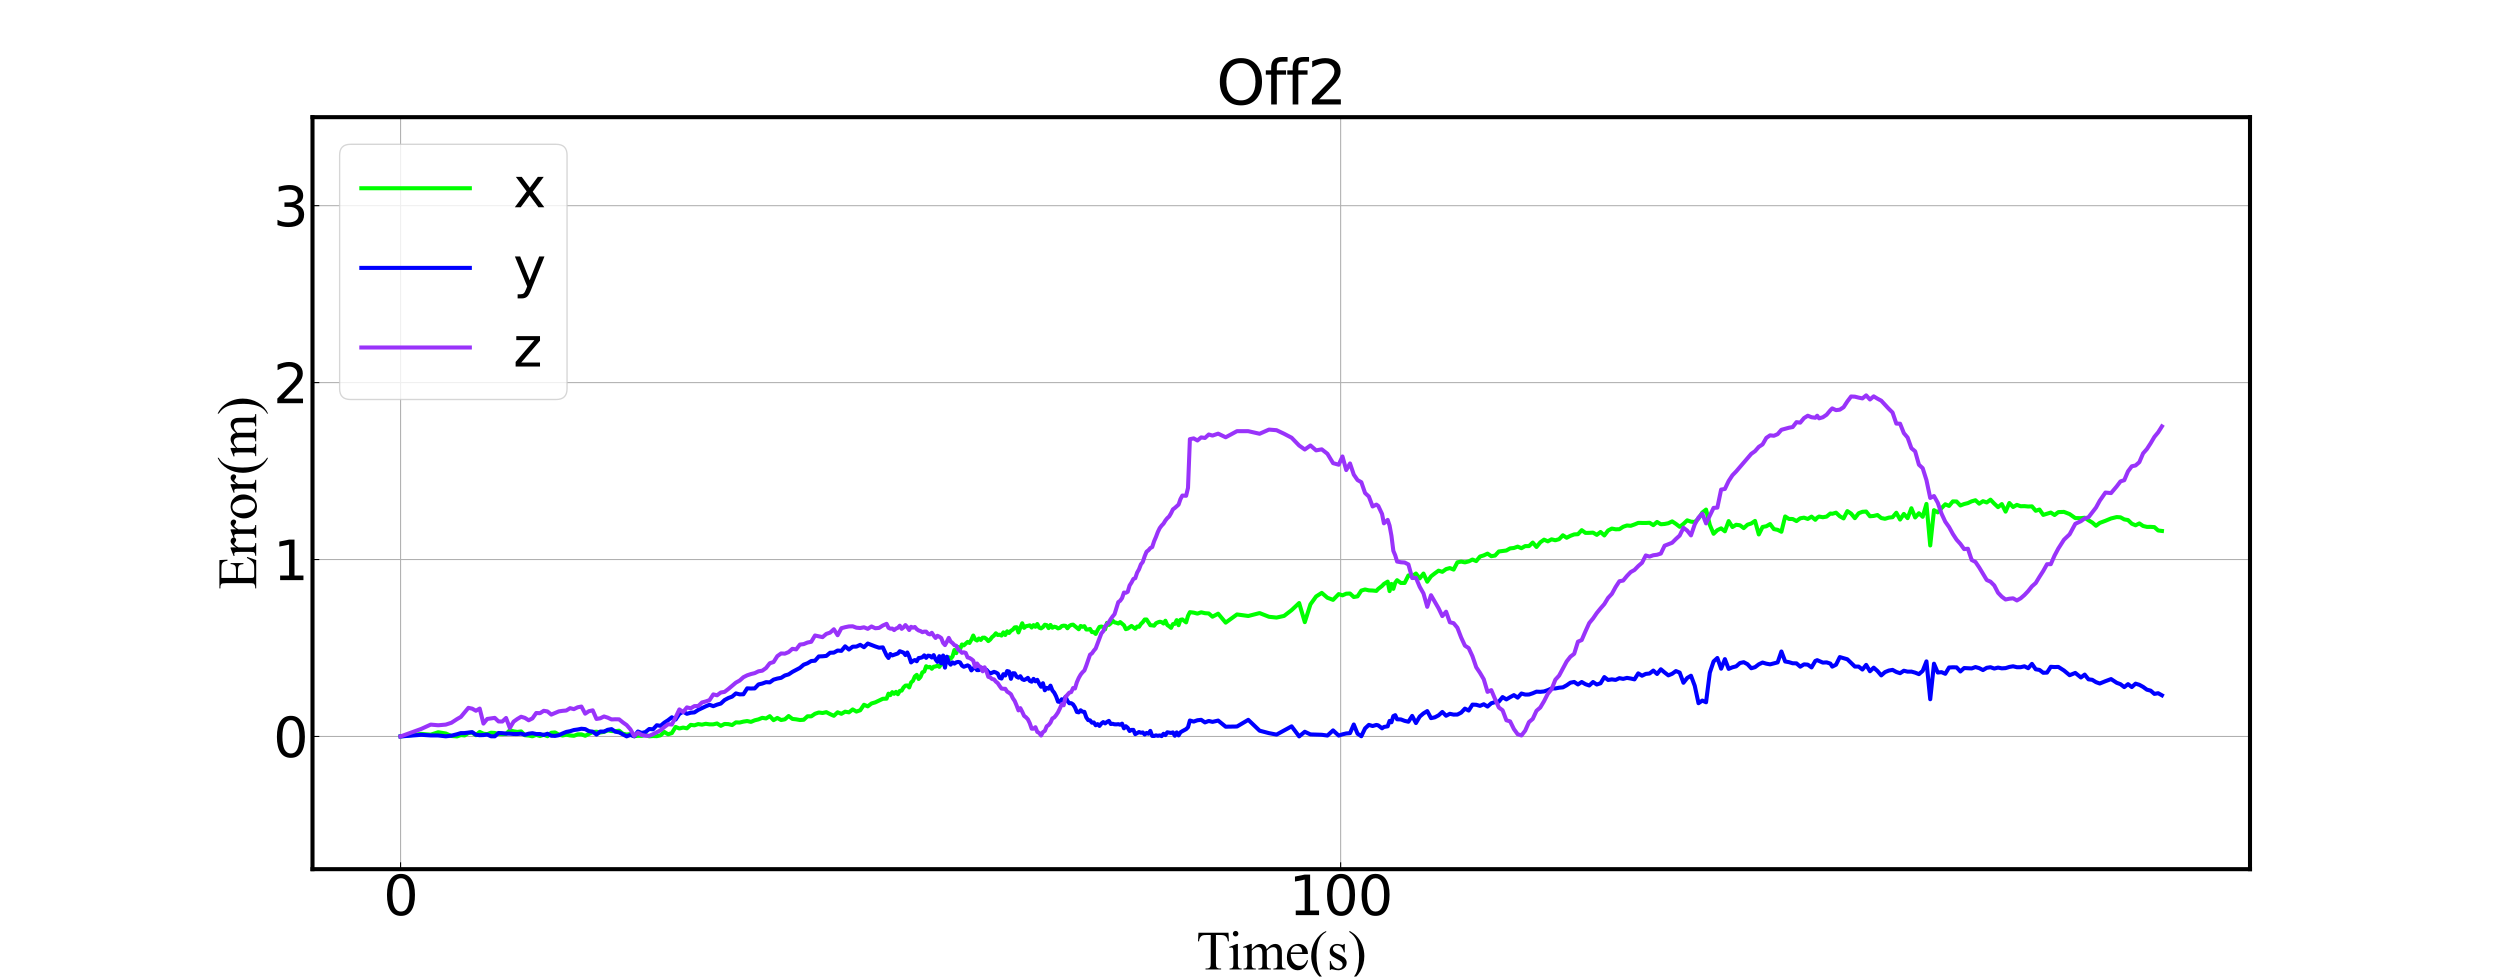 <?xml version="1.0" encoding="utf-8" standalone="no"?>
<!DOCTYPE svg PUBLIC "-//W3C//DTD SVG 1.1//EN"
  "http://www.w3.org/Graphics/SVG/1.1/DTD/svg11.dtd">
<svg xmlns:xlink="http://www.w3.org/1999/xlink" width="1843.2pt" height="720pt" viewBox="0 0 1843.2 720" xmlns="http://www.w3.org/2000/svg" version="1.1">
 <defs>
  <style type="text/css">*{stroke-linejoin: round; stroke-linecap: butt}</style>
 </defs>
 <g id="figure_1">
  <g id="patch_1">
   <path d="M 0 720 
L 1843.2 720 
L 1843.2 0 
L 0 0 
z
" style="fill: #ffffff"/>
  </g>
  <g id="axes_1">
   <g id="patch_2">
    <path d="M 230.4 640.8 
L 1658.88 640.8 
L 1658.88 86.4 
L 230.4 86.4 
z
" style="fill: #ffffff"/>
   </g>
   <g id="matplotlib.axis_1">
    <g id="xtick_1">
     <g id="line2d_1">
      <path d="M 295.331 640.8 
L 295.331 86.4 
" clip-path="url(#p7181476379)" style="fill: none; stroke: #b0b0b0; stroke-width: 0.8; stroke-linecap: square"/>
     </g>
     <g id="line2d_2">
      <defs>
       <path id="m02359aeb98" d="M 0 0 
L 0 -5 
" style="stroke: #000000; stroke-width: 0.8"/>
      </defs>
      <g>
       <use xlink:href="#m02359aeb98" x="295.331" y="640.8" style="stroke: #000000; stroke-width: 0.8"/>
      </g>
     </g>
     <g id="text_1">
      <!-- 0 -->
      <g transform="translate(282.606 674.694) scale(0.4 -0.4)">
       <defs>
        <path id="DejaVuSans-30" d="M 2034 4250 
Q 1547 4250 1301 3770 
Q 1056 3291 1056 2328 
Q 1056 1369 1301 889 
Q 1547 409 2034 409 
Q 2525 409 2770 889 
Q 3016 1369 3016 2328 
Q 3016 3291 2770 3770 
Q 2525 4250 2034 4250 
z
M 2034 4750 
Q 2819 4750 3233 4129 
Q 3647 3509 3647 2328 
Q 3647 1150 3233 529 
Q 2819 -91 2034 -91 
Q 1250 -91 836 529 
Q 422 1150 422 2328 
Q 422 3509 836 4129 
Q 1250 4750 2034 4750 
z
" transform="scale(0.016)"/>
       </defs>
       <use xlink:href="#DejaVuSans-30"/>
      </g>
     </g>
    </g>
    <g id="xtick_2">
     <g id="line2d_3">
      <path d="M 988.422 640.8 
L 988.422 86.4 
" clip-path="url(#p7181476379)" style="fill: none; stroke: #b0b0b0; stroke-width: 0.8; stroke-linecap: square"/>
     </g>
     <g id="line2d_4">
      <g>
       <use xlink:href="#m02359aeb98" x="988.422" y="640.8" style="stroke: #000000; stroke-width: 0.8"/>
      </g>
     </g>
     <g id="text_2">
      <!-- 100 -->
      <g transform="translate(950.247 674.694) scale(0.4 -0.4)">
       <defs>
        <path id="DejaVuSans-31" d="M 794 531 
L 1825 531 
L 1825 4091 
L 703 3866 
L 703 4441 
L 1819 4666 
L 2450 4666 
L 2450 531 
L 3481 531 
L 3481 0 
L 794 0 
L 794 531 
z
" transform="scale(0.016)"/>
       </defs>
       <use xlink:href="#DejaVuSans-31"/>
       <use xlink:href="#DejaVuSans-30" x="63.623"/>
       <use xlink:href="#DejaVuSans-30" x="127.246"/>
      </g>
     </g>
    </g>
    <g id="text_3">
     <!-- Time(s) -->
     <g transform="translate(882.031 714.788) scale(0.4 -0.4)">
      <defs>
       <path id="TimesNewRomanPSMT-54" d="M 3703 4238 
L 3750 3244 
L 3631 3244 
Q 3597 3506 3538 3619 
Q 3441 3800 3280 3886 
Q 3119 3972 2856 3972 
L 2259 3972 
L 2259 734 
Q 2259 344 2344 247 
Q 2463 116 2709 116 
L 2856 116 
L 2856 0 
L 1059 0 
L 1059 116 
L 1209 116 
Q 1478 116 1591 278 
Q 1659 378 1659 734 
L 1659 3972 
L 1150 3972 
Q 853 3972 728 3928 
Q 566 3869 450 3700 
Q 334 3531 313 3244 
L 194 3244 
L 244 4238 
L 3703 4238 
z
" transform="scale(0.016)"/>
       <path id="TimesNewRomanPSMT-69" d="M 928 4444 
Q 1059 4444 1151 4351 
Q 1244 4259 1244 4128 
Q 1244 3997 1151 3903 
Q 1059 3809 928 3809 
Q 797 3809 703 3903 
Q 609 3997 609 4128 
Q 609 4259 701 4351 
Q 794 4444 928 4444 
z
M 1188 2947 
L 1188 647 
Q 1188 378 1227 289 
Q 1266 200 1342 156 
Q 1419 113 1622 113 
L 1622 0 
L 231 0 
L 231 113 
Q 441 113 512 153 
Q 584 194 626 287 
Q 669 381 669 647 
L 669 1750 
Q 669 2216 641 2353 
Q 619 2453 572 2492 
Q 525 2531 444 2531 
Q 356 2531 231 2484 
L 188 2597 
L 1050 2947 
L 1188 2947 
z
" transform="scale(0.016)"/>
       <path id="TimesNewRomanPSMT-6d" d="M 1050 2338 
Q 1363 2650 1419 2697 
Q 1559 2816 1721 2881 
Q 1884 2947 2044 2947 
Q 2313 2947 2506 2790 
Q 2700 2634 2766 2338 
Q 3088 2713 3309 2830 
Q 3531 2947 3766 2947 
Q 3994 2947 4170 2830 
Q 4347 2713 4450 2447 
Q 4519 2266 4519 1878 
L 4519 647 
Q 4519 378 4559 278 
Q 4591 209 4675 161 
Q 4759 113 4950 113 
L 4950 0 
L 3538 0 
L 3538 113 
L 3597 113 
Q 3781 113 3884 184 
Q 3956 234 3988 344 
Q 4000 397 4000 647 
L 4000 1878 
Q 4000 2228 3916 2372 
Q 3794 2572 3525 2572 
Q 3359 2572 3192 2489 
Q 3025 2406 2788 2181 
L 2781 2147 
L 2788 2013 
L 2788 647 
Q 2788 353 2820 281 
Q 2853 209 2943 161 
Q 3034 113 3253 113 
L 3253 0 
L 1806 0 
L 1806 113 
Q 2044 113 2133 169 
Q 2222 225 2256 338 
Q 2272 391 2272 647 
L 2272 1878 
Q 2272 2228 2169 2381 
Q 2031 2581 1784 2581 
Q 1616 2581 1450 2491 
Q 1191 2353 1050 2181 
L 1050 647 
Q 1050 366 1089 281 
Q 1128 197 1204 155 
Q 1281 113 1516 113 
L 1516 0 
L 100 0 
L 100 113 
Q 297 113 375 155 
Q 453 197 493 289 
Q 534 381 534 647 
L 534 1741 
Q 534 2213 506 2350 
Q 484 2453 437 2492 
Q 391 2531 309 2531 
Q 222 2531 100 2484 
L 53 2597 
L 916 2947 
L 1050 2947 
L 1050 2338 
z
" transform="scale(0.016)"/>
       <path id="TimesNewRomanPSMT-65" d="M 681 1784 
Q 678 1147 991 784 
Q 1303 422 1725 422 
Q 2006 422 2214 576 
Q 2422 731 2563 1106 
L 2659 1044 
Q 2594 616 2278 264 
Q 1963 -88 1488 -88 
Q 972 -88 605 314 
Q 238 716 238 1394 
Q 238 2128 614 2539 
Q 991 2950 1559 2950 
Q 2041 2950 2350 2633 
Q 2659 2316 2659 1784 
L 681 1784 
z
M 681 1966 
L 2006 1966 
Q 1991 2241 1941 2353 
Q 1863 2528 1708 2628 
Q 1553 2728 1384 2728 
Q 1125 2728 920 2526 
Q 716 2325 681 1966 
z
" transform="scale(0.016)"/>
       <path id="TimesNewRomanPSMT-28" d="M 1988 -1253 
L 1988 -1369 
Q 1516 -1131 1200 -813 
Q 750 -359 506 256 
Q 263 872 263 1534 
Q 263 2503 741 3301 
Q 1219 4100 1988 4444 
L 1988 4313 
Q 1603 4100 1356 3731 
Q 1109 3363 987 2797 
Q 866 2231 866 1616 
Q 866 947 969 400 
Q 1050 -31 1165 -292 
Q 1281 -553 1476 -793 
Q 1672 -1034 1988 -1253 
z
" transform="scale(0.016)"/>
       <path id="TimesNewRomanPSMT-73" d="M 2050 2947 
L 2050 1972 
L 1947 1972 
Q 1828 2431 1642 2597 
Q 1456 2763 1169 2763 
Q 950 2763 815 2647 
Q 681 2531 681 2391 
Q 681 2216 781 2091 
Q 878 1963 1175 1819 
L 1631 1597 
Q 2266 1288 2266 781 
Q 2266 391 1970 151 
Q 1675 -88 1309 -88 
Q 1047 -88 709 6 
Q 606 38 541 38 
Q 469 38 428 -44 
L 325 -44 
L 325 978 
L 428 978 
Q 516 541 762 319 
Q 1009 97 1316 97 
Q 1531 97 1667 223 
Q 1803 350 1803 528 
Q 1803 744 1651 891 
Q 1500 1038 1047 1263 
Q 594 1488 453 1669 
Q 313 1847 313 2119 
Q 313 2472 555 2709 
Q 797 2947 1181 2947 
Q 1350 2947 1591 2875 
Q 1750 2828 1803 2828 
Q 1853 2828 1881 2850 
Q 1909 2872 1947 2947 
L 2050 2947 
z
" transform="scale(0.016)"/>
       <path id="TimesNewRomanPSMT-29" d="M 144 4313 
L 144 4444 
Q 619 4209 934 3891 
Q 1381 3434 1625 2820 
Q 1869 2206 1869 1541 
Q 1869 572 1392 -226 
Q 916 -1025 144 -1369 
L 144 -1253 
Q 528 -1038 776 -670 
Q 1025 -303 1145 264 
Q 1266 831 1266 1447 
Q 1266 2113 1163 2663 
Q 1084 3094 967 3353 
Q 850 3613 656 3853 
Q 463 4094 144 4313 
z
" transform="scale(0.016)"/>
      </defs>
      <use xlink:href="#TimesNewRomanPSMT-54"/>
      <use xlink:href="#TimesNewRomanPSMT-69" x="57.584"/>
      <use xlink:href="#TimesNewRomanPSMT-6d" x="85.367"/>
      <use xlink:href="#TimesNewRomanPSMT-65" x="163.15"/>
      <use xlink:href="#TimesNewRomanPSMT-28" x="207.535"/>
      <use xlink:href="#TimesNewRomanPSMT-73" x="240.836"/>
      <use xlink:href="#TimesNewRomanPSMT-29" x="279.752"/>
     </g>
    </g>
   </g>
   <g id="matplotlib.axis_2">
    <g id="ytick_1">
     <g id="line2d_5">
      <path d="M 230.4 542.965 
L 1658.88 542.965 
" clip-path="url(#p7181476379)" style="fill: none; stroke: #b0b0b0; stroke-width: 0.8; stroke-linecap: square"/>
     </g>
     <g id="line2d_6">
      <defs>
       <path id="m2ffc0fb04d" d="M 0 0 
L 5 0 
" style="stroke: #000000; stroke-width: 0.8"/>
      </defs>
      <g>
       <use xlink:href="#m2ffc0fb04d" x="230.4" y="542.965" style="stroke: #000000; stroke-width: 0.8"/>
      </g>
     </g>
     <g id="text_4">
      <!-- 0 -->
      <g transform="translate(201.45 558.162) scale(0.4 -0.4)">
       <use xlink:href="#DejaVuSans-30"/>
      </g>
     </g>
    </g>
    <g id="ytick_2">
     <g id="line2d_7">
      <path d="M 230.4 412.518 
L 1658.88 412.518 
" clip-path="url(#p7181476379)" style="fill: none; stroke: #b0b0b0; stroke-width: 0.8; stroke-linecap: square"/>
     </g>
     <g id="line2d_8">
      <g>
       <use xlink:href="#m2ffc0fb04d" x="230.4" y="412.518" style="stroke: #000000; stroke-width: 0.8"/>
      </g>
     </g>
     <g id="text_5">
      <!-- 1 -->
      <g transform="translate(201.45 427.715) scale(0.4 -0.4)">
       <use xlink:href="#DejaVuSans-31"/>
      </g>
     </g>
    </g>
    <g id="ytick_3">
     <g id="line2d_9">
      <path d="M 230.4 282.071 
L 1658.88 282.071 
" clip-path="url(#p7181476379)" style="fill: none; stroke: #b0b0b0; stroke-width: 0.8; stroke-linecap: square"/>
     </g>
     <g id="line2d_10">
      <g>
       <use xlink:href="#m2ffc0fb04d" x="230.4" y="282.071" style="stroke: #000000; stroke-width: 0.8"/>
      </g>
     </g>
     <g id="text_6">
      <!-- 2 -->
      <g transform="translate(201.45 297.267) scale(0.4 -0.4)">
       <defs>
        <path id="DejaVuSans-32" d="M 1228 531 
L 3431 531 
L 3431 0 
L 469 0 
L 469 531 
Q 828 903 1448 1529 
Q 2069 2156 2228 2338 
Q 2531 2678 2651 2914 
Q 2772 3150 2772 3378 
Q 2772 3750 2511 3984 
Q 2250 4219 1831 4219 
Q 1534 4219 1204 4116 
Q 875 4013 500 3803 
L 500 4441 
Q 881 4594 1212 4672 
Q 1544 4750 1819 4750 
Q 2544 4750 2975 4387 
Q 3406 4025 3406 3419 
Q 3406 3131 3298 2873 
Q 3191 2616 2906 2266 
Q 2828 2175 2409 1742 
Q 1991 1309 1228 531 
z
" transform="scale(0.016)"/>
       </defs>
       <use xlink:href="#DejaVuSans-32"/>
      </g>
     </g>
    </g>
    <g id="ytick_4">
     <g id="line2d_11">
      <path d="M 230.4 151.624 
L 1658.88 151.624 
" clip-path="url(#p7181476379)" style="fill: none; stroke: #b0b0b0; stroke-width: 0.8; stroke-linecap: square"/>
     </g>
     <g id="line2d_12">
      <g>
       <use xlink:href="#m2ffc0fb04d" x="230.4" y="151.624" style="stroke: #000000; stroke-width: 0.8"/>
      </g>
     </g>
     <g id="text_7">
      <!-- 3 -->
      <g transform="translate(201.45 166.82) scale(0.4 -0.4)">
       <defs>
        <path id="DejaVuSans-33" d="M 2597 2516 
Q 3050 2419 3304 2112 
Q 3559 1806 3559 1356 
Q 3559 666 3084 287 
Q 2609 -91 1734 -91 
Q 1441 -91 1130 -33 
Q 819 25 488 141 
L 488 750 
Q 750 597 1062 519 
Q 1375 441 1716 441 
Q 2309 441 2620 675 
Q 2931 909 2931 1356 
Q 2931 1769 2642 2001 
Q 2353 2234 1838 2234 
L 1294 2234 
L 1294 2753 
L 1863 2753 
Q 2328 2753 2575 2939 
Q 2822 3125 2822 3475 
Q 2822 3834 2567 4026 
Q 2313 4219 1838 4219 
Q 1578 4219 1281 4162 
Q 984 4106 628 3988 
L 628 4550 
Q 988 4650 1302 4700 
Q 1616 4750 1894 4750 
Q 2613 4750 3031 4423 
Q 3450 4097 3450 3541 
Q 3450 3153 3228 2886 
Q 3006 2619 2597 2516 
z
" transform="scale(0.016)"/>
       </defs>
       <use xlink:href="#DejaVuSans-33"/>
      </g>
     </g>
    </g>
    <g id="text_8">
     <!-- Error(m) -->
     <g transform="translate(188.894 434.669) rotate(-90) scale(0.4 -0.4)">
      <defs>
       <path id="TimesNewRomanPSMT-45" d="M 1338 4006 
L 1338 2331 
L 2269 2331 
Q 2631 2331 2753 2441 
Q 2916 2584 2934 2947 
L 3050 2947 
L 3050 1472 
L 2934 1472 
Q 2891 1781 2847 1869 
Q 2791 1978 2662 2040 
Q 2534 2103 2269 2103 
L 1338 2103 
L 1338 706 
Q 1338 425 1363 364 
Q 1388 303 1450 267 
Q 1513 231 1688 231 
L 2406 231 
Q 2766 231 2928 281 
Q 3091 331 3241 478 
Q 3434 672 3638 1063 
L 3763 1063 
L 3397 0 
L 131 0 
L 131 116 
L 281 116 
Q 431 116 566 188 
Q 666 238 702 338 
Q 738 438 738 747 
L 738 3500 
Q 738 3903 656 3997 
Q 544 4122 281 4122 
L 131 4122 
L 131 4238 
L 3397 4238 
L 3444 3309 
L 3322 3309 
Q 3256 3644 3176 3769 
Q 3097 3894 2941 3959 
Q 2816 4006 2500 4006 
L 1338 4006 
z
" transform="scale(0.016)"/>
       <path id="TimesNewRomanPSMT-72" d="M 1038 2947 
L 1038 2303 
Q 1397 2947 1775 2947 
Q 1947 2947 2059 2842 
Q 2172 2738 2172 2600 
Q 2172 2478 2090 2393 
Q 2009 2309 1897 2309 
Q 1788 2309 1652 2417 
Q 1516 2525 1450 2525 
Q 1394 2525 1328 2463 
Q 1188 2334 1038 2041 
L 1038 669 
Q 1038 431 1097 309 
Q 1138 225 1241 169 
Q 1344 113 1538 113 
L 1538 0 
L 72 0 
L 72 113 
Q 291 113 397 181 
Q 475 231 506 341 
Q 522 394 522 644 
L 522 1753 
Q 522 2253 501 2348 
Q 481 2444 426 2487 
Q 372 2531 291 2531 
Q 194 2531 72 2484 
L 41 2597 
L 906 2947 
L 1038 2947 
z
" transform="scale(0.016)"/>
       <path id="TimesNewRomanPSMT-6f" d="M 1600 2947 
Q 2250 2947 2644 2453 
Q 2978 2031 2978 1484 
Q 2978 1100 2793 706 
Q 2609 313 2286 112 
Q 1963 -88 1566 -88 
Q 919 -88 538 428 
Q 216 863 216 1403 
Q 216 1797 411 2186 
Q 606 2575 925 2761 
Q 1244 2947 1600 2947 
z
M 1503 2744 
Q 1338 2744 1170 2645 
Q 1003 2547 900 2300 
Q 797 2053 797 1666 
Q 797 1041 1045 587 
Q 1294 134 1700 134 
Q 2003 134 2200 384 
Q 2397 634 2397 1244 
Q 2397 2006 2069 2444 
Q 1847 2744 1503 2744 
z
" transform="scale(0.016)"/>
      </defs>
      <use xlink:href="#TimesNewRomanPSMT-45"/>
      <use xlink:href="#TimesNewRomanPSMT-72" x="61.084"/>
      <use xlink:href="#TimesNewRomanPSMT-72" x="94.385"/>
      <use xlink:href="#TimesNewRomanPSMT-6f" x="127.686"/>
      <use xlink:href="#TimesNewRomanPSMT-72" x="177.686"/>
      <use xlink:href="#TimesNewRomanPSMT-28" x="210.986"/>
      <use xlink:href="#TimesNewRomanPSMT-6d" x="244.287"/>
      <use xlink:href="#TimesNewRomanPSMT-29" x="322.07"/>
     </g>
    </g>
   </g>
   <g id="line2d_13">
    <path d="M 295.331 542.965 
L 310.608 541.09 
L 317.553 541.671 
L 323.109 539.868 
L 328.664 540.793 
L 332.831 542.633 
L 336.998 542.936 
L 339.775 541.938 
L 342.553 542.236 
L 345.331 540.401 
L 348.109 540.147 
L 350.886 542.027 
L 353.664 539.642 
L 356.442 540.953 
L 359.22 541.274 
L 361.998 540.231 
L 364.775 540.394 
L 367.553 541.182 
L 370.331 541.267 
L 373.109 541.057 
L 375.887 538.407 
L 378.664 539.172 
L 381.442 539.637 
L 384.219 539.258 
L 386.998 542.077 
L 389.776 542.321 
L 392.553 542.863 
L 395.331 541.77 
L 398.109 542.687 
L 400.887 541.676 
L 403.664 542.792 
L 406.442 540.251 
L 409.22 540.014 
L 411.998 541.637 
L 414.776 542.285 
L 417.553 541.673 
L 420.331 542.222 
L 423.109 542.493 
L 425.888 541.459 
L 428.664 541.415 
L 431.443 542.469 
L 436.998 539.715 
L 439.775 539.475 
L 442.554 540.066 
L 445.332 539.59 
L 448.109 538.518 
L 450.887 538.97 
L 453.665 539.079 
L 456.443 538.716 
L 459.22 540.974 
L 461.998 541.566 
L 464.776 541.189 
L 467.554 542.759 
L 470.331 542.519 
L 473.109 542.535 
L 475.887 541.81 
L 478.665 542.886 
L 481.443 542.654 
L 484.22 542.766 
L 486.999 542.141 
L 489.777 539.639 
L 492.554 541.376 
L 495.332 540.487 
L 498.109 535.968 
L 500.888 537.088 
L 503.665 536.42 
L 506.443 536.988 
L 509.221 534.427 
L 511.999 534.778 
L 514.776 533.839 
L 517.554 534.276 
L 520.332 533.631 
L 523.11 534.048 
L 525.888 534.039 
L 528.665 533.393 
L 531.443 535.133 
L 534.221 533.757 
L 536.999 533.873 
L 539.776 534.563 
L 542.555 532.595 
L 545.332 532.719 
L 548.11 532.028 
L 550.888 531.606 
L 553.665 532.233 
L 556.444 531.061 
L 559.222 530.391 
L 561.999 529.238 
L 564.777 529.702 
L 567.554 528.034 
L 570.332 530.944 
L 573.109 529.324 
L 575.888 530.861 
L 578.667 530.343 
L 581.443 527.919 
L 584.221 530.049 
L 586.999 530.345 
L 589.776 530.859 
L 592.555 530.662 
L 595.332 528.114 
L 598.111 528.152 
L 600.888 526.251 
L 603.667 525.321 
L 606.444 525.685 
L 609.221 525.053 
L 612 526.498 
L 614.777 527.734 
L 617.555 525.166 
L 620.332 526.275 
L 623.11 524.698 
L 625.888 525.21 
L 628.666 523.062 
L 631.444 524.621 
L 634.221 523.661 
L 636.999 519.617 
L 639.777 520.779 
L 642.555 518.653 
L 645.333 517.831 
L 650.889 515.2 
L 653.667 515.104 
L 655.056 511.432 
L 656.444 512.497 
L 657.833 510.323 
L 659.222 511.527 
L 660.61 510.09 
L 661.999 511.83 
L 663.388 509.39 
L 664.778 509.181 
L 666.166 506.832 
L 667.555 505.498 
L 668.944 505.367 
L 670.333 506.822 
L 671.722 503.151 
L 673.11 501.963 
L 674.499 498.717 
L 675.888 497.568 
L 677.277 500.6 
L 678.667 499.117 
L 680.056 495.691 
L 681.444 495.086 
L 682.833 491.213 
L 684.222 492.011 
L 685.611 491.676 
L 687 493.064 
L 688.388 491.565 
L 689.777 491.37 
L 691.167 490.781 
L 692.555 491.662 
L 693.945 489.234 
L 695.333 489.891 
L 696.722 488.193 
L 698.111 486.24 
L 699.5 484.62 
L 700.889 485.693 
L 702.278 483.969 
L 703.666 479.238 
L 705.055 481.539 
L 706.444 477.076 
L 707.833 478.659 
L 709.222 475.15 
L 710.611 475.812 
L 713.389 473.267 
L 714.777 474.035 
L 716.167 471.66 
L 717.555 468.575 
L 718.944 471.421 
L 720.333 472.234 
L 721.723 470.771 
L 723.111 471.816 
L 724.501 470.161 
L 725.889 470.132 
L 727.278 471.107 
L 728.667 472.652 
L 730.056 471.525 
L 731.445 469.694 
L 732.834 468.595 
L 734.222 466.919 
L 735.612 468.171 
L 736.999 467.944 
L 738.39 468.589 
L 739.777 466.24 
L 741.167 468.141 
L 742.555 465.452 
L 743.944 466.684 
L 745.333 465.07 
L 746.722 464.226 
L 748.111 462.584 
L 749.5 462.409 
L 750.889 466.28 
L 752.278 462.755 
L 753.667 459.536 
L 755.056 462.896 
L 756.444 461.662 
L 757.833 461.443 
L 759.223 461.055 
L 760.611 462.649 
L 761.999 460.882 
L 763.389 462.116 
L 764.778 460.068 
L 766.167 462.713 
L 767.556 463.288 
L 768.945 462.353 
L 770.334 460.611 
L 771.722 460.912 
L 773.111 463.093 
L 774.5 460.766 
L 775.888 462.805 
L 777.279 462.058 
L 778.667 462.357 
L 780.056 463.306 
L 781.445 462.892 
L 782.833 461.567 
L 784.221 461.286 
L 785.611 461.437 
L 787 463.193 
L 788.389 461.529 
L 789.778 460.723 
L 791.167 460.532 
L 795.334 463.923 
L 796.722 461.507 
L 798.111 462.124 
L 799.5 461.668 
L 800.889 464.108 
L 802.278 464.128 
L 803.667 463.687 
L 805.056 466.021 
L 806.444 466.063 
L 807.834 467.377 
L 809.223 464.584 
L 810.611 462.245 
L 812 461.915 
L 813.389 462.327 
L 814.778 464.003 
L 816.167 459.242 
L 817.556 460.737 
L 818.945 459.568 
L 820.334 457.568 
L 821.723 458.85 
L 823.111 459.174 
L 824.5 459.71 
L 825.889 458.665 
L 828.667 460.999 
L 830.056 463.862 
L 831.445 463.44 
L 834.222 461.493 
L 837 463.589 
L 838.389 461.915 
L 839.778 462.116 
L 841.167 460.04 
L 842.557 458.692 
L 843.945 456.77 
L 845.334 456.73 
L 848.112 460.968 
L 849.5 461.049 
L 850.889 461.309 
L 852.278 459.521 
L 853.667 458.868 
L 855.056 458.393 
L 856.445 458.686 
L 857.834 459.703 
L 859.223 457.661 
L 860.612 460.817 
L 862 461.736 
L 863.39 462.893 
L 864.778 460.137 
L 866.167 459.974 
L 867.556 457.224 
L 868.945 460.945 
L 870.334 456.96 
L 871.723 456.686 
L 874.501 458.852 
L 875.89 454.04 
L 877.279 451.339 
L 880.056 451.678 
L 882.834 452.417 
L 885.612 451.438 
L 888.39 452.1 
L 891.167 452.281 
L 893.945 454.681 
L 898.112 452.468 
L 903.668 459.05 
L 912.001 453.013 
L 920.334 454.152 
L 928.667 452.007 
L 935.612 454.742 
L 941.168 455.322 
L 946.723 454.1 
L 952.279 449.825 
L 957.835 444.611 
L 962.001 458.685 
L 966.168 445.557 
L 970.335 439.752 
L 974.501 437.12 
L 978.668 440.714 
L 982.835 442.267 
L 987.001 438.011 
L 989.779 438.932 
L 992.557 437.709 
L 995.334 437.59 
L 998.112 440.167 
L 1000.89 439.673 
L 1003.669 435.423 
L 1006.445 434.608 
L 1009.224 435.253 
L 1012.002 435.375 
L 1014.778 435.665 
L 1016.168 434.145 
L 1018.946 432.008 
L 1020.335 430.539 
L 1023.113 428.815 
L 1024.501 435.796 
L 1025.89 430.515 
L 1027.279 434.126 
L 1028.668 429.642 
L 1030.057 427.767 
L 1032.835 429.825 
L 1035.613 429.787 
L 1038.39 424.247 
L 1041.168 424.799 
L 1043.946 422.87 
L 1046.724 426.423 
L 1049.502 422.882 
L 1052.28 428.873 
L 1055.057 424.918 
L 1057.835 422.759 
L 1060.613 420.74 
L 1063.39 421.6 
L 1066.169 419.588 
L 1068.947 418.833 
L 1071.724 419.938 
L 1074.502 414.582 
L 1077.28 414.054 
L 1080.057 414.626 
L 1082.835 413.911 
L 1085.613 412.536 
L 1088.391 413.676 
L 1091.169 410.32 
L 1093.946 409.486 
L 1096.724 408.186 
L 1099.503 410.063 
L 1102.28 409.598 
L 1105.058 406.596 
L 1110.613 405.877 
L 1113.391 404.311 
L 1116.17 404.024 
L 1118.947 403.015 
L 1121.724 404.174 
L 1124.502 402.603 
L 1127.279 402.627 
L 1130.058 400.029 
L 1132.835 403.256 
L 1135.613 399.858 
L 1138.391 397.878 
L 1141.169 399.122 
L 1143.947 397.633 
L 1146.724 398.326 
L 1149.502 397.516 
L 1152.28 394.659 
L 1155.058 396.482 
L 1157.836 395.061 
L 1160.614 394.012 
L 1163.391 393.851 
L 1166.169 390.895 
L 1168.947 392.892 
L 1171.725 392.866 
L 1174.503 392.689 
L 1177.28 394.339 
L 1180.058 392.227 
L 1182.836 394.761 
L 1185.613 391.124 
L 1188.391 389.713 
L 1191.169 390.234 
L 1193.947 390.189 
L 1196.726 388.377 
L 1199.503 387.426 
L 1202.28 387.675 
L 1205.058 386.683 
L 1207.836 385.521 
L 1213.391 385.587 
L 1216.169 385.419 
L 1218.947 387.167 
L 1221.725 384.834 
L 1224.503 386.52 
L 1227.28 386.311 
L 1230.058 385.77 
L 1232.837 384.406 
L 1235.614 386.238 
L 1238.392 388.407 
L 1241.169 386.277 
L 1243.947 383.626 
L 1246.725 384.619 
L 1249.503 384.87 
L 1252.28 382.338 
L 1255.058 377.915 
L 1257.836 375.708 
L 1260.614 387.038 
L 1263.393 393.531 
L 1266.169 390.873 
L 1268.949 389.54 
L 1271.725 391.713 
L 1274.503 384.193 
L 1277.281 388.556 
L 1280.059 386.894 
L 1282.836 387.283 
L 1285.615 389.355 
L 1288.392 386.847 
L 1291.17 385.947 
L 1293.947 384.066 
L 1296.725 394.028 
L 1299.504 388.521 
L 1302.281 387.991 
L 1305.059 386.379 
L 1307.836 390.087 
L 1310.614 390.644 
L 1313.393 392.048 
L 1316.17 380.776 
L 1318.948 382.607 
L 1321.725 382.659 
L 1324.503 384.158 
L 1327.283 382.135 
L 1330.059 381.661 
L 1332.837 382.619 
L 1335.614 380.899 
L 1338.392 383.232 
L 1339.781 381.675 
L 1341.17 380.845 
L 1343.948 381.347 
L 1346.726 380.885 
L 1349.503 378.596 
L 1350.891 378.811 
L 1353.67 377.991 
L 1356.448 380.626 
L 1359.226 382.213 
L 1362.003 376.847 
L 1364.781 378.654 
L 1367.56 382.022 
L 1370.338 378.425 
L 1373.116 377.35 
L 1375.892 377.151 
L 1378.67 380.638 
L 1381.448 380.396 
L 1384.226 379.715 
L 1387.003 381.924 
L 1389.781 382.493 
L 1392.559 381.634 
L 1395.336 381.333 
L 1398.115 378.047 
L 1400.892 383.057 
L 1403.67 378.921 
L 1406.448 382.006 
L 1409.226 374.721 
L 1412.004 381.518 
L 1414.781 378.387 
L 1417.559 381.009 
L 1420.336 371.54 
L 1423.115 402.147 
L 1425.893 376.14 
L 1428.67 377.762 
L 1431.448 374.625 
L 1434.226 371.799 
L 1437.004 373.007 
L 1439.781 369.665 
L 1442.559 369.749 
L 1445.338 372.675 
L 1448.115 371.612 
L 1450.892 370.923 
L 1453.67 369.615 
L 1456.448 368.825 
L 1459.226 371.347 
L 1462.004 369.51 
L 1464.782 370.453 
L 1467.559 368.405 
L 1470.337 371.323 
L 1473.115 373.899 
L 1475.893 371.653 
L 1478.671 377.209 
L 1481.448 370.875 
L 1484.226 373.797 
L 1487.004 372.233 
L 1489.782 373.248 
L 1492.56 373.16 
L 1495.338 373.441 
L 1498.116 373.331 
L 1500.893 376.574 
L 1503.672 375.674 
L 1506.45 379.617 
L 1512.004 377.907 
L 1514.783 379.703 
L 1517.56 377.573 
L 1521.726 377.41 
L 1525.893 379.026 
L 1530.06 381.984 
L 1534.226 382.03 
L 1537.004 381.709 
L 1539.783 383.594 
L 1542.56 385.224 
L 1545.338 387.631 
L 1548.115 385.529 
L 1552.283 383.974 
L 1556.449 382.245 
L 1560.615 381.218 
L 1563.393 381.419 
L 1566.171 382.933 
L 1568.949 383.429 
L 1571.726 386.11 
L 1574.504 387.285 
L 1577.282 385.901 
L 1580.06 387.788 
L 1582.838 388.457 
L 1585.616 388.447 
L 1588.393 388.64 
L 1591.171 391.112 
L 1593.949 391.459 
L 1593.949 391.459 
" clip-path="url(#p7181476379)" style="fill: none; stroke: #00ff00; stroke-width: 3; stroke-linecap: square"/>
   </g>
   <g id="line2d_14">
    <path d="M 295.331 542.965 
L 310.608 541.752 
L 317.553 542.217 
L 323.109 542.244 
L 328.664 542.879 
L 332.831 542.39 
L 336.998 541.346 
L 339.775 540.488 
L 342.553 540.474 
L 348.109 539.776 
L 350.886 541.698 
L 353.664 542.059 
L 356.442 541.95 
L 359.22 541.563 
L 361.998 542.839 
L 364.775 542.884 
L 367.553 540.416 
L 370.331 540.538 
L 373.109 540.864 
L 375.887 540.915 
L 378.664 541.154 
L 381.442 541.179 
L 384.219 540.898 
L 386.998 541.741 
L 389.776 540.929 
L 392.553 540.557 
L 395.331 541.184 
L 398.109 541.171 
L 400.887 541.896 
L 403.664 540.971 
L 406.442 542.441 
L 409.22 542.572 
L 411.998 542.052 
L 414.776 540.759 
L 417.553 539.622 
L 420.331 539.108 
L 423.109 538.225 
L 425.888 537.844 
L 428.664 537.293 
L 431.443 537.554 
L 434.22 539.077 
L 436.998 539.445 
L 439.775 541.592 
L 442.554 539.376 
L 445.332 539.395 
L 448.109 538.062 
L 450.887 537.568 
L 453.665 539.455 
L 456.443 539.936 
L 461.998 542.908 
L 464.776 541.828 
L 467.554 542.876 
L 470.331 539.33 
L 473.109 540.405 
L 475.887 539.713 
L 478.665 537.477 
L 481.443 537.693 
L 484.22 534.705 
L 486.999 535.145 
L 489.777 532.797 
L 492.554 531.003 
L 495.332 528.841 
L 498.109 530.499 
L 500.888 526.347 
L 503.665 524.759 
L 506.443 526.275 
L 509.221 525.476 
L 511.999 525.235 
L 514.776 523.396 
L 520.332 520.763 
L 523.11 519.612 
L 525.888 520.634 
L 528.665 519.521 
L 531.443 518.722 
L 534.221 516.133 
L 536.999 514.636 
L 539.776 513.606 
L 542.555 511.236 
L 545.332 511.949 
L 548.11 511.871 
L 550.888 507.504 
L 553.665 507.622 
L 556.444 507.543 
L 559.222 504.601 
L 561.999 503.958 
L 564.777 502.945 
L 567.554 503.094 
L 570.332 501.088 
L 573.109 500.284 
L 575.888 499.759 
L 578.667 498.016 
L 581.443 497.212 
L 584.221 495.364 
L 589.776 492.418 
L 592.555 490.059 
L 595.332 489.016 
L 598.111 487.345 
L 600.888 487.138 
L 603.667 483.991 
L 606.444 483.86 
L 609.221 483.597 
L 612 481.26 
L 614.777 481.161 
L 617.555 479.619 
L 620.332 479.869 
L 623.11 476.536 
L 625.888 478.873 
L 628.666 476.786 
L 631.444 476.715 
L 634.221 475.428 
L 636.999 477.157 
L 639.777 474.466 
L 645.333 476.608 
L 648.11 477.543 
L 650.889 477.297 
L 653.667 483.232 
L 655.056 485.092 
L 656.444 482.164 
L 657.833 483.228 
L 661.999 481.779 
L 663.388 480.124 
L 666.166 481.165 
L 667.555 482.967 
L 668.944 481.064 
L 670.333 484.14 
L 671.722 488.381 
L 673.11 487.231 
L 674.499 486.64 
L 675.888 487.506 
L 677.277 485.164 
L 678.667 484.985 
L 680.056 484.555 
L 681.444 483.193 
L 682.833 485.021 
L 684.222 483.398 
L 685.611 483.589 
L 687 484.77 
L 688.388 483.02 
L 689.777 486.156 
L 691.167 487.969 
L 692.555 483.804 
L 693.945 489.022 
L 695.333 483.327 
L 696.722 492.218 
L 698.111 484.171 
L 699.5 488.287 
L 700.889 490.025 
L 702.278 488.397 
L 703.666 489.269 
L 705.055 488.333 
L 706.444 487.995 
L 707.833 488.381 
L 709.222 490.693 
L 710.611 491.586 
L 713.389 490.555 
L 714.777 491.368 
L 716.167 494.261 
L 717.555 492.734 
L 718.944 492.116 
L 720.333 494.052 
L 721.723 494.063 
L 724.501 492.451 
L 725.889 493.518 
L 727.278 493.789 
L 728.667 495.338 
L 730.056 496.489 
L 731.445 495.996 
L 732.834 495.349 
L 734.222 495.818 
L 735.612 496.612 
L 736.999 499.712 
L 738.39 500.277 
L 739.777 497.056 
L 741.167 498.016 
L 742.555 494.761 
L 743.944 495.126 
L 745.333 500.468 
L 746.722 496.364 
L 748.111 496.426 
L 749.5 498.921 
L 750.889 499.639 
L 752.278 498.571 
L 753.667 500.774 
L 755.056 501.338 
L 756.444 500.703 
L 757.833 499.778 
L 759.223 501.991 
L 760.611 502.59 
L 761.999 500.532 
L 763.389 502.298 
L 764.778 501.235 
L 766.167 504.113 
L 767.556 506.32 
L 768.945 503.731 
L 770.334 508.918 
L 771.722 507.152 
L 773.111 507.757 
L 774.5 505.526 
L 775.888 509.031 
L 777.279 510.743 
L 778.667 513.466 
L 780.056 517.312 
L 781.445 517.509 
L 782.833 515.544 
L 784.221 516.247 
L 785.611 513.693 
L 787 516.766 
L 788.389 518.476 
L 789.778 518.436 
L 791.167 519.364 
L 792.556 521.519 
L 793.945 524.913 
L 795.334 525.202 
L 796.722 523.683 
L 798.111 524.74 
L 799.5 524.859 
L 800.889 528.91 
L 802.278 530.904 
L 803.667 531.11 
L 805.056 532.835 
L 806.444 532.64 
L 807.834 534.712 
L 809.223 533.886 
L 810.611 535.202 
L 812 533.474 
L 813.389 532.383 
L 814.778 533.335 
L 816.167 532.274 
L 817.556 531.504 
L 818.945 533.781 
L 820.334 533.633 
L 821.723 534.02 
L 823.111 534.053 
L 824.5 533.92 
L 825.889 534.318 
L 827.278 533.542 
L 828.667 536.971 
L 830.056 535.443 
L 831.445 536.585 
L 832.834 538.942 
L 834.222 538.13 
L 835.611 538.128 
L 837 541.279 
L 839.778 539.706 
L 841.167 540.256 
L 842.557 540.029 
L 843.945 541.544 
L 845.334 540.385 
L 846.723 540.926 
L 848.112 538.878 
L 849.5 542.579 
L 850.889 542.64 
L 852.278 542.149 
L 853.667 542.501 
L 855.056 542.196 
L 856.445 542.726 
L 857.834 541.012 
L 859.223 541.985 
L 860.612 539.915 
L 863.39 540.379 
L 864.778 539.989 
L 866.167 542.441 
L 867.556 539.981 
L 868.945 542.196 
L 870.334 539.903 
L 871.723 539.075 
L 874.501 537.584 
L 875.89 536.187 
L 877.279 531.225 
L 880.056 532.007 
L 882.834 531.03 
L 885.612 530.717 
L 888.39 532.616 
L 891.167 531.549 
L 893.945 532.222 
L 898.112 531.265 
L 903.668 535.781 
L 912.001 535.64 
L 920.334 530.725 
L 928.667 538.703 
L 935.612 540.536 
L 941.168 541.603 
L 952.279 535.516 
L 957.835 542.933 
L 962.001 539.513 
L 966.168 541.468 
L 974.501 541.731 
L 978.668 542.304 
L 982.835 538.51 
L 987.001 542.324 
L 989.779 541.408 
L 992.557 540.755 
L 995.334 540.52 
L 998.112 534.167 
L 1000.89 540.95 
L 1003.669 542.801 
L 1006.445 537.037 
L 1009.224 534.442 
L 1012.002 535.282 
L 1014.778 534.477 
L 1016.168 534.82 
L 1018.946 536.965 
L 1020.335 535.97 
L 1023.113 535.5 
L 1024.501 531.531 
L 1025.89 532.503 
L 1027.279 527.98 
L 1028.668 527.28 
L 1030.057 530.321 
L 1032.835 530.413 
L 1035.613 531.476 
L 1038.39 532.117 
L 1041.168 527.829 
L 1043.946 533.08 
L 1046.724 528.339 
L 1049.502 525.97 
L 1052.28 524.274 
L 1055.057 529.465 
L 1057.835 528.88 
L 1060.613 527.427 
L 1063.39 524.915 
L 1066.169 527.698 
L 1068.947 526.273 
L 1071.724 526.866 
L 1074.502 526.83 
L 1077.28 525.393 
L 1080.057 522.467 
L 1082.835 523.868 
L 1085.613 519.493 
L 1088.391 519.621 
L 1091.169 520.425 
L 1093.946 519.226 
L 1096.724 520.926 
L 1099.503 518.482 
L 1102.28 517.678 
L 1105.058 517.304 
L 1107.835 513.948 
L 1110.613 515.656 
L 1113.391 513.995 
L 1116.17 512.503 
L 1118.947 514.358 
L 1121.724 511.324 
L 1124.502 512.077 
L 1127.279 512.061 
L 1130.058 511.129 
L 1132.835 509.935 
L 1135.613 510.074 
L 1138.391 509.784 
L 1141.169 508.832 
L 1143.947 507.582 
L 1146.724 507.586 
L 1149.502 507.037 
L 1152.28 506.778 
L 1155.058 505.253 
L 1157.836 503.323 
L 1160.614 502.789 
L 1163.391 504.632 
L 1166.169 502.833 
L 1168.947 504.441 
L 1171.725 505.393 
L 1174.503 502.837 
L 1177.28 504.668 
L 1180.058 503.761 
L 1182.836 499.206 
L 1185.613 501.324 
L 1188.391 500.89 
L 1191.169 501.284 
L 1193.947 499.979 
L 1196.726 500.524 
L 1199.503 499.788 
L 1202.28 500.249 
L 1205.058 500.882 
L 1207.836 496.475 
L 1210.614 498.195 
L 1213.391 496.85 
L 1216.169 496.563 
L 1218.947 494.417 
L 1221.725 496.901 
L 1224.503 493.458 
L 1227.28 495.791 
L 1230.058 497.936 
L 1232.837 496.766 
L 1235.614 494.764 
L 1238.392 495.882 
L 1241.169 503.382 
L 1243.947 499.847 
L 1246.725 498.215 
L 1249.503 505.624 
L 1252.28 518.454 
L 1255.058 516.519 
L 1257.836 517.765 
L 1260.614 495.95 
L 1263.393 487.662 
L 1266.169 485.126 
L 1268.949 493 
L 1271.725 485.966 
L 1274.503 493.147 
L 1277.281 491.993 
L 1280.059 491.276 
L 1282.836 488.828 
L 1285.615 488.227 
L 1288.392 489.7 
L 1291.17 492.682 
L 1293.947 491.893 
L 1296.725 489.78 
L 1299.504 488.474 
L 1302.281 489.318 
L 1305.059 489.819 
L 1310.614 488.374 
L 1313.393 480.337 
L 1316.17 487.693 
L 1318.948 488.191 
L 1321.725 489.035 
L 1324.503 489.075 
L 1327.283 491.515 
L 1330.059 489.819 
L 1332.837 490.034 
L 1335.614 492.065 
L 1338.392 487.319 
L 1339.781 486.718 
L 1343.948 488.518 
L 1346.726 488.366 
L 1349.503 489.266 
L 1350.891 491.475 
L 1353.67 490.058 
L 1356.448 484.457 
L 1362.003 486.073 
L 1367.56 491.444 
L 1370.338 491.451 
L 1373.116 493.633 
L 1375.892 490.217 
L 1378.67 494.887 
L 1381.448 492.26 
L 1384.226 494.712 
L 1387.003 497.944 
L 1389.781 495.536 
L 1392.559 494.389 
L 1395.336 493.892 
L 1398.115 495.416 
L 1400.892 496.336 
L 1403.67 494.525 
L 1406.448 495.198 
L 1409.226 495.154 
L 1412.004 495.922 
L 1414.781 497.025 
L 1417.559 494.616 
L 1420.336 487.63 
L 1423.115 515.52 
L 1425.893 489.338 
L 1428.67 495.842 
L 1431.448 495.564 
L 1434.226 496.766 
L 1437.004 492.132 
L 1439.781 491.973 
L 1442.559 492.049 
L 1445.338 495.058 
L 1448.115 492.53 
L 1453.67 492.829 
L 1456.448 491.806 
L 1459.226 492.598 
L 1462.004 494.027 
L 1464.782 492.363 
L 1467.559 491.933 
L 1470.337 492.912 
L 1473.115 492.192 
L 1475.893 492.753 
L 1478.671 492.59 
L 1481.448 491.726 
L 1484.226 491.237 
L 1487.004 491.937 
L 1489.782 491.925 
L 1492.56 491.248 
L 1495.338 492.646 
L 1498.116 489.473 
L 1500.893 493.45 
L 1503.672 493.92 
L 1506.45 496.038 
L 1509.227 495.894 
L 1512.004 491.615 
L 1514.783 491.814 
L 1517.56 491.698 
L 1521.726 494.346 
L 1525.893 497.813 
L 1530.06 496.125 
L 1534.226 499.485 
L 1537.004 497.367 
L 1539.783 500.854 
L 1542.56 501.205 
L 1545.338 502.932 
L 1548.115 503.936 
L 1552.283 502.232 
L 1556.449 500.671 
L 1560.615 503.41 
L 1563.393 504.445 
L 1566.171 506.571 
L 1568.949 504.413 
L 1571.726 506.547 
L 1574.504 504.047 
L 1577.282 504.899 
L 1580.06 506.428 
L 1582.838 508.474 
L 1585.616 509.198 
L 1588.393 511.595 
L 1591.171 511.093 
L 1593.949 512.638 
L 1593.949 512.638 
" clip-path="url(#p7181476379)" style="fill: none; stroke: #0000ff; stroke-width: 3; stroke-linecap: square"/>
   </g>
   <g id="line2d_15">
    <path d="M 295.331 542.965 
L 310.608 537.399 
L 317.553 534.235 
L 323.109 534.727 
L 328.664 534.237 
L 332.831 532.875 
L 336.998 530.16 
L 339.775 528.564 
L 345.331 521.89 
L 348.109 522.475 
L 350.886 524.019 
L 353.664 522.427 
L 356.442 533.473 
L 359.22 530.071 
L 364.775 529.269 
L 367.553 531.898 
L 370.331 531.97 
L 373.109 529.359 
L 375.887 536.702 
L 378.664 532.051 
L 381.442 530.084 
L 384.219 528.444 
L 386.998 529.287 
L 389.776 531.044 
L 392.553 529.637 
L 395.331 525.685 
L 398.109 525.82 
L 400.887 524.068 
L 403.664 524.536 
L 406.442 526.85 
L 411.998 524.487 
L 414.776 524.082 
L 417.553 523.832 
L 420.331 522.111 
L 423.109 522.831 
L 425.888 521.473 
L 428.664 520.934 
L 431.443 526.167 
L 434.22 524.322 
L 436.998 523.729 
L 439.775 530.052 
L 442.554 529.588 
L 445.332 528.234 
L 448.109 529.129 
L 450.887 530.426 
L 453.665 530.298 
L 456.443 530.363 
L 459.22 532.602 
L 461.998 534.562 
L 464.776 537.7 
L 467.554 542.596 
L 470.331 540.237 
L 473.109 541.86 
L 475.887 542.466 
L 478.665 542.51 
L 481.443 541.341 
L 486.999 538.405 
L 489.777 536.064 
L 492.554 533.966 
L 495.332 534.162 
L 498.109 528.833 
L 500.888 523.054 
L 503.665 524.981 
L 506.443 521.546 
L 509.221 522.218 
L 511.999 520.585 
L 514.776 520.543 
L 517.554 517.918 
L 520.332 517.169 
L 523.11 516.176 
L 525.888 511.976 
L 528.665 512.621 
L 531.443 510.571 
L 534.221 510.109 
L 536.999 507.985 
L 542.555 503.286 
L 545.332 501.753 
L 548.11 499.293 
L 550.888 497.892 
L 553.665 496.966 
L 556.444 496.277 
L 559.222 494.937 
L 561.999 494.484 
L 564.777 492.536 
L 567.554 488.985 
L 570.332 488.108 
L 573.109 483.76 
L 575.888 481.781 
L 578.667 481.916 
L 581.443 480.757 
L 584.221 478.358 
L 586.999 478.785 
L 589.776 475.236 
L 592.555 474.888 
L 595.332 473.731 
L 598.111 473.181 
L 600.888 468.541 
L 606.444 469.754 
L 609.221 467.357 
L 612 466.44 
L 614.777 463.95 
L 617.555 468.321 
L 620.332 463.167 
L 623.11 462.419 
L 625.888 461.852 
L 628.666 461.757 
L 631.444 462.789 
L 634.221 463.042 
L 636.999 462.481 
L 639.777 463.635 
L 642.555 461.874 
L 645.333 463.197 
L 648.11 462.942 
L 650.889 461.176 
L 653.667 459.948 
L 655.056 462.837 
L 656.444 463.513 
L 657.833 463.416 
L 659.222 464.548 
L 660.61 463.431 
L 661.999 462.853 
L 663.388 461.32 
L 664.778 463.627 
L 666.166 462.535 
L 667.555 460.868 
L 668.944 462.427 
L 670.333 464.481 
L 671.722 462.132 
L 673.11 462.768 
L 674.499 462.263 
L 675.888 463.859 
L 677.277 464.815 
L 678.667 465.266 
L 680.056 466.091 
L 681.444 465.673 
L 682.833 465.686 
L 684.222 467.248 
L 685.611 467.714 
L 687 466.555 
L 688.388 468.611 
L 689.777 470.339 
L 691.167 468.761 
L 692.555 469.459 
L 693.945 470.401 
L 695.333 474.02 
L 696.722 475.606 
L 698.111 473.115 
L 699.5 470.309 
L 700.889 473.014 
L 702.278 474.118 
L 703.666 475.65 
L 705.055 476.137 
L 706.444 478.94 
L 707.833 479.9 
L 709.222 481.318 
L 710.611 480.922 
L 712 481.412 
L 713.389 484.711 
L 714.777 485.079 
L 716.167 485.924 
L 717.555 487.048 
L 718.944 491.753 
L 720.333 489.202 
L 721.723 491.069 
L 723.111 491.816 
L 724.501 494.934 
L 725.889 491.99 
L 727.278 494.917 
L 728.667 499.004 
L 730.056 499.447 
L 731.445 500.657 
L 732.834 500.895 
L 734.222 502.537 
L 735.612 503.666 
L 736.999 505.759 
L 738.39 507.64 
L 739.777 507.835 
L 741.167 507.842 
L 742.555 509.935 
L 743.944 510.763 
L 745.333 511.851 
L 746.722 514.751 
L 748.111 516.791 
L 749.5 520.069 
L 750.889 523.749 
L 752.278 522.105 
L 753.667 524.787 
L 755.056 527.816 
L 756.444 528.855 
L 757.833 530.344 
L 759.223 533.196 
L 760.611 537.231 
L 761.999 537.233 
L 763.389 536.17 
L 764.778 539.628 
L 766.167 540.367 
L 767.556 542.264 
L 768.945 539.77 
L 770.334 538.854 
L 771.722 535.498 
L 773.111 534.52 
L 774.5 532.747 
L 775.888 529.703 
L 777.279 528.951 
L 778.667 527.246 
L 780.056 525.18 
L 781.445 522.318 
L 782.833 519.111 
L 784.221 519.978 
L 785.611 513.846 
L 788.389 510.662 
L 789.778 510.269 
L 791.167 507.279 
L 792.556 507.596 
L 793.945 503.003 
L 795.334 499.828 
L 796.722 497.399 
L 798.111 495.653 
L 799.5 494.342 
L 800.889 490.734 
L 803.667 482.676 
L 805.056 481.723 
L 806.444 479.729 
L 807.834 478.088 
L 812 466.998 
L 813.389 465.386 
L 814.778 461.776 
L 817.556 458.723 
L 818.945 456.438 
L 820.334 454.496 
L 821.723 452.822 
L 824.5 443.937 
L 825.889 442.913 
L 827.278 440.942 
L 828.667 436.882 
L 830.056 437.062 
L 831.445 436.315 
L 832.834 431.688 
L 834.222 429.512 
L 835.611 426.868 
L 837 426.282 
L 838.389 422.183 
L 839.778 419.718 
L 841.167 416.075 
L 842.557 414.316 
L 843.945 410.118 
L 845.334 406.759 
L 846.723 405.689 
L 848.112 404.081 
L 849.5 403.334 
L 850.889 399.075 
L 852.278 395.847 
L 853.667 392.188 
L 855.056 389.339 
L 856.445 387.5 
L 857.834 386.057 
L 859.223 383.776 
L 860.612 382.036 
L 862 380.758 
L 863.39 378.401 
L 864.778 375.541 
L 866.167 374.519 
L 868.945 372.02 
L 870.334 367.97 
L 871.723 365.369 
L 874.501 365.522 
L 875.89 359.719 
L 877.279 323.784 
L 880.056 323.214 
L 882.834 324.753 
L 885.612 322.478 
L 888.39 322.894 
L 891.167 320.354 
L 893.945 321.141 
L 898.112 319.725 
L 903.668 322.392 
L 912.001 317.895 
L 920.334 317.91 
L 928.667 319.801 
L 935.612 316.729 
L 941.168 317.18 
L 946.723 319.804 
L 952.279 322.726 
L 957.835 328.471 
L 962.001 331.408 
L 966.168 328.439 
L 970.335 332.05 
L 974.501 331.288 
L 978.668 334.543 
L 982.835 341.465 
L 987.001 342.627 
L 989.779 336.552 
L 992.557 346.556 
L 995.334 341.703 
L 998.112 349.925 
L 1000.89 353.941 
L 1003.669 355.504 
L 1006.445 363.506 
L 1009.224 366.072 
L 1012.002 373.406 
L 1014.778 372.037 
L 1016.168 373.016 
L 1018.946 378.916 
L 1020.335 385.816 
L 1023.113 383.316 
L 1024.501 387.505 
L 1025.89 395.068 
L 1027.279 406.101 
L 1028.668 409.433 
L 1030.057 414.016 
L 1032.835 414.548 
L 1035.613 414.737 
L 1038.39 416.137 
L 1041.168 426.195 
L 1043.946 426.021 
L 1046.724 432.652 
L 1049.502 437.533 
L 1052.28 447.395 
L 1055.057 438.854 
L 1060.613 448.443 
L 1063.39 454.216 
L 1066.169 451.009 
L 1068.947 458.791 
L 1071.724 459.461 
L 1074.502 462.807 
L 1077.28 470.028 
L 1080.057 476.025 
L 1082.835 477.821 
L 1085.613 483.831 
L 1088.391 491.948 
L 1091.169 496.093 
L 1093.946 500.808 
L 1096.724 510.097 
L 1099.503 508.833 
L 1102.28 515.385 
L 1105.058 521.616 
L 1107.835 523.695 
L 1110.613 531.039 
L 1113.391 531.878 
L 1116.17 537.518 
L 1118.947 541.353 
L 1121.724 542.229 
L 1124.502 538.677 
L 1127.279 532.382 
L 1130.058 530.036 
L 1132.835 524.043 
L 1135.613 521.631 
L 1138.391 516.984 
L 1141.169 511.535 
L 1143.947 508.179 
L 1146.724 501.133 
L 1149.502 498.093 
L 1155.058 487.703 
L 1157.836 484.149 
L 1160.614 482.036 
L 1163.391 473.095 
L 1166.169 471.885 
L 1168.947 465.44 
L 1171.725 459.353 
L 1174.503 456.006 
L 1177.28 451.957 
L 1180.058 448.547 
L 1182.836 445.363 
L 1185.613 440.809 
L 1188.391 437.853 
L 1191.169 432.794 
L 1193.947 428.539 
L 1196.726 428.02 
L 1199.503 424.666 
L 1202.28 421.778 
L 1205.058 420.214 
L 1207.836 417.362 
L 1210.614 414.94 
L 1213.391 409.53 
L 1216.169 410.36 
L 1218.947 409.374 
L 1221.725 409.015 
L 1224.503 408.115 
L 1227.28 402.342 
L 1232.837 400.162 
L 1235.614 397.377 
L 1238.392 394.843 
L 1241.169 389.113 
L 1243.947 391.231 
L 1246.725 394.72 
L 1249.503 386.612 
L 1252.28 381.544 
L 1255.058 378.666 
L 1257.836 385.878 
L 1263.393 374.455 
L 1266.169 374.257 
L 1268.949 360.954 
L 1271.725 360.491 
L 1274.503 354.648 
L 1277.281 350.407 
L 1280.059 347.543 
L 1291.17 334.603 
L 1293.947 332.638 
L 1296.725 329.457 
L 1299.504 327.643 
L 1302.281 322.836 
L 1305.059 320.964 
L 1307.836 321.294 
L 1310.614 320.099 
L 1313.393 316.89 
L 1318.948 315.362 
L 1321.725 314.836 
L 1324.503 311.244 
L 1327.283 311.603 
L 1330.059 308.252 
L 1332.837 306.509 
L 1335.614 307.62 
L 1338.392 307.994 
L 1339.781 306.514 
L 1341.17 308.428 
L 1343.948 307.64 
L 1346.726 305.768 
L 1349.503 302.448 
L 1350.891 301.105 
L 1353.67 302.398 
L 1356.448 302.04 
L 1359.226 300.248 
L 1362.003 295.985 
L 1364.781 292.313 
L 1367.56 292.461 
L 1370.338 293.157 
L 1373.116 293.731 
L 1375.892 291.508 
L 1378.67 294.516 
L 1381.448 292.239 
L 1384.226 293.926 
L 1387.003 295.408 
L 1392.559 301.404 
L 1395.336 304.15 
L 1398.115 312.3 
L 1400.892 312.388 
L 1403.67 319.333 
L 1406.448 322.625 
L 1409.226 330.439 
L 1412.004 332.771 
L 1414.781 342.615 
L 1417.559 345.182 
L 1420.336 353.981 
L 1423.115 367.121 
L 1425.893 365.732 
L 1428.67 370.676 
L 1431.448 378.69 
L 1434.226 384.684 
L 1437.004 388.598 
L 1439.781 393.663 
L 1442.559 397.904 
L 1445.338 400.985 
L 1448.115 404.842 
L 1450.892 404.561 
L 1453.67 412.85 
L 1456.448 414.298 
L 1459.226 418.391 
L 1464.782 427.634 
L 1467.559 428.85 
L 1470.337 431.66 
L 1473.115 437.023 
L 1475.893 439.939 
L 1478.671 441.993 
L 1481.448 441.425 
L 1484.226 441.124 
L 1487.004 442.696 
L 1489.782 441.124 
L 1492.56 438.713 
L 1495.338 435.785 
L 1498.116 432.305 
L 1500.893 429.845 
L 1503.672 425.26 
L 1506.45 420.934 
L 1509.227 415.98 
L 1512.004 415.954 
L 1514.783 409.617 
L 1517.56 404.422 
L 1521.726 397.914 
L 1525.893 393.939 
L 1530.06 386.215 
L 1534.226 384.24 
L 1537.004 382.246 
L 1539.783 381.374 
L 1545.338 374.212 
L 1548.115 369.139 
L 1552.283 363.157 
L 1556.449 363.532 
L 1560.615 358.594 
L 1563.393 354.919 
L 1566.171 354.034 
L 1568.949 347.496 
L 1571.726 343.786 
L 1574.504 343.18 
L 1577.282 340.746 
L 1580.06 334.247 
L 1582.838 331.098 
L 1585.616 326.813 
L 1588.393 322.095 
L 1591.171 318.748 
L 1593.949 314.354 
L 1593.949 314.354 
" clip-path="url(#p7181476379)" style="fill: none; stroke: #9933fa; stroke-width: 3; stroke-linecap: square"/>
   </g>
   <g id="patch_3">
    <path d="M 230.4 640.8 
L 230.4 86.4 
" style="fill: none; stroke: #000000; stroke-width: 3; stroke-linejoin: miter; stroke-linecap: square"/>
   </g>
   <g id="patch_4">
    <path d="M 1658.88 640.8 
L 1658.88 86.4 
" style="fill: none; stroke: #000000; stroke-width: 3; stroke-linejoin: miter; stroke-linecap: square"/>
   </g>
   <g id="patch_5">
    <path d="M 230.4 640.8 
L 1658.88 640.8 
" style="fill: none; stroke: #000000; stroke-width: 3; stroke-linejoin: miter; stroke-linecap: square"/>
   </g>
   <g id="patch_6">
    <path d="M 230.4 86.4 
L 1658.88 86.4 
" style="fill: none; stroke: #000000; stroke-width: 3; stroke-linejoin: miter; stroke-linecap: square"/>
   </g>
   <g id="text_9">
    <!-- Off2 -->
    <g transform="translate(896.771 77.041) scale(0.45 -0.45)">
     <defs>
      <path id="DejaVuSans-4f" d="M 2522 4238 
Q 1834 4238 1429 3725 
Q 1025 3213 1025 2328 
Q 1025 1447 1429 934 
Q 1834 422 2522 422 
Q 3209 422 3611 934 
Q 4013 1447 4013 2328 
Q 4013 3213 3611 3725 
Q 3209 4238 2522 4238 
z
M 2522 4750 
Q 3503 4750 4090 4092 
Q 4678 3434 4678 2328 
Q 4678 1225 4090 567 
Q 3503 -91 2522 -91 
Q 1538 -91 948 565 
Q 359 1222 359 2328 
Q 359 3434 948 4092 
Q 1538 4750 2522 4750 
z
" transform="scale(0.016)"/>
      <path id="DejaVuSans-66" d="M 2375 4863 
L 2375 4384 
L 1825 4384 
Q 1516 4384 1395 4259 
Q 1275 4134 1275 3809 
L 1275 3500 
L 2222 3500 
L 2222 3053 
L 1275 3053 
L 1275 0 
L 697 0 
L 697 3053 
L 147 3053 
L 147 3500 
L 697 3500 
L 697 3744 
Q 697 4328 969 4595 
Q 1241 4863 1831 4863 
L 2375 4863 
z
" transform="scale(0.016)"/>
     </defs>
     <use xlink:href="#DejaVuSans-4f"/>
     <use xlink:href="#DejaVuSans-66" x="78.711"/>
     <use xlink:href="#DejaVuSans-66" x="113.916"/>
     <use xlink:href="#DejaVuSans-32" x="149.121"/>
    </g>
   </g>
   <g id="legend_1">
    <g id="patch_7">
     <path d="M 258.4 294.538 
L 410.075 294.538 
Q 418.075 294.538 418.075 286.538 
L 418.075 114.4 
Q 418.075 106.4 410.075 106.4 
L 258.4 106.4 
Q 250.4 106.4 250.4 114.4 
L 250.4 286.538 
Q 250.4 294.538 258.4 294.538 
z
" style="fill: #ffffff; opacity: 0.8; stroke: #cccccc; stroke-linejoin: miter"/>
    </g>
    <g id="line2d_16">
     <path d="M 266.4 138.794 
L 306.4 138.794 
L 346.4 138.794 
" style="fill: none; stroke: #00ff00; stroke-width: 3; stroke-linecap: square"/>
    </g>
    <g id="text_10">
     <!-- x -->
     <g transform="translate(378.4 152.794) scale(0.4 -0.4)">
      <defs>
       <path id="DejaVuSans-78" d="M 3513 3500 
L 2247 1797 
L 3578 0 
L 2900 0 
L 1881 1375 
L 863 0 
L 184 0 
L 1544 1831 
L 300 3500 
L 978 3500 
L 1906 2253 
L 2834 3500 
L 3513 3500 
z
" transform="scale(0.016)"/>
      </defs>
      <use xlink:href="#DejaVuSans-78"/>
     </g>
    </g>
    <g id="line2d_17">
     <path d="M 266.4 197.506 
L 306.4 197.506 
L 346.4 197.506 
" style="fill: none; stroke: #0000ff; stroke-width: 3; stroke-linecap: square"/>
    </g>
    <g id="text_11">
     <!-- y -->
     <g transform="translate(378.4 211.506) scale(0.4 -0.4)">
      <defs>
       <path id="DejaVuSans-79" d="M 2059 -325 
Q 1816 -950 1584 -1140 
Q 1353 -1331 966 -1331 
L 506 -1331 
L 506 -850 
L 844 -850 
Q 1081 -850 1212 -737 
Q 1344 -625 1503 -206 
L 1606 56 
L 191 3500 
L 800 3500 
L 1894 763 
L 2988 3500 
L 3597 3500 
L 2059 -325 
z
" transform="scale(0.016)"/>
      </defs>
      <use xlink:href="#DejaVuSans-79"/>
     </g>
    </g>
    <g id="line2d_18">
     <path d="M 266.4 256.219 
L 306.4 256.219 
L 346.4 256.219 
" style="fill: none; stroke: #9933fa; stroke-width: 3; stroke-linecap: square"/>
    </g>
    <g id="text_12">
     <!-- z -->
     <g transform="translate(378.4 270.219) scale(0.4 -0.4)">
      <defs>
       <path id="DejaVuSans-7a" d="M 353 3500 
L 3084 3500 
L 3084 2975 
L 922 459 
L 3084 459 
L 3084 0 
L 275 0 
L 275 525 
L 2438 3041 
L 353 3041 
L 353 3500 
z
" transform="scale(0.016)"/>
      </defs>
      <use xlink:href="#DejaVuSans-7a"/>
     </g>
    </g>
   </g>
  </g>
 </g>
 <defs>
  <clipPath id="p7181476379">
   <rect x="230.4" y="86.4" width="1428.48" height="554.4"/>
  </clipPath>
 </defs>
</svg>
